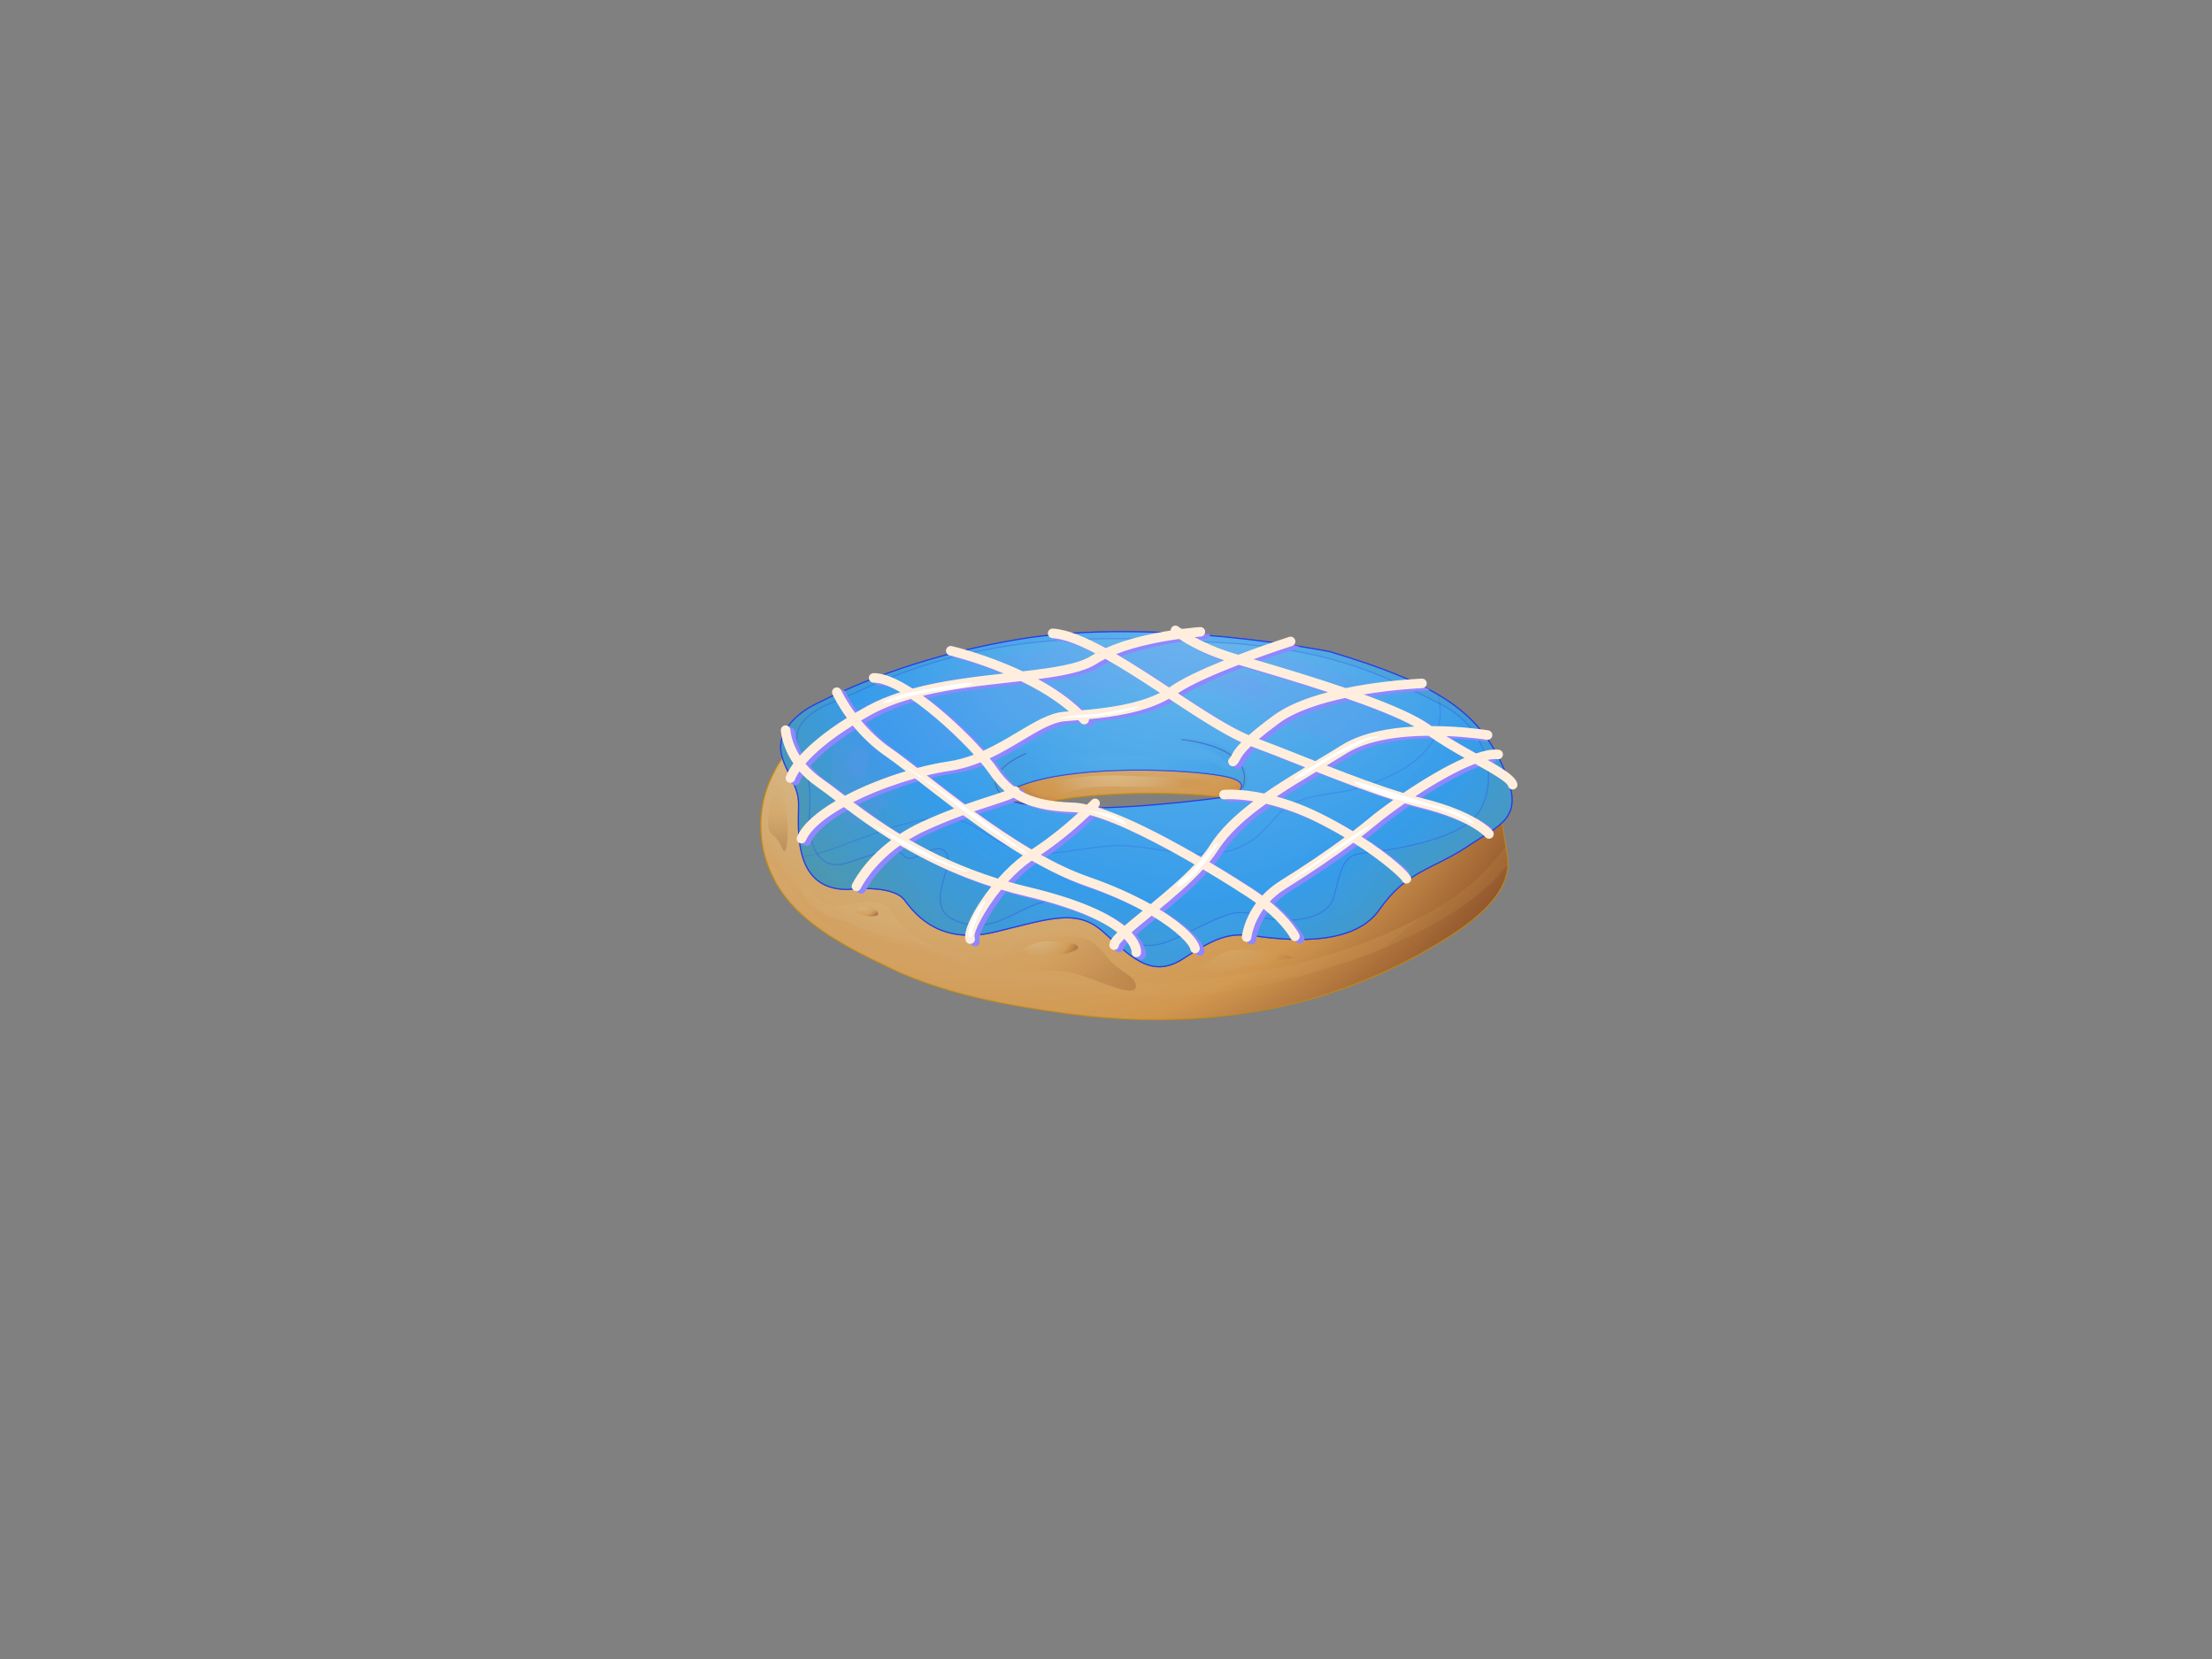 <?xml version="1.0" encoding="utf-8"?>
<!-- Generator: Adobe Illustrator 17.0.0, SVG Export Plug-In . SVG Version: 6.00 Build 0)  -->
<!DOCTYPE svg PUBLIC "-//W3C//DTD SVG 1.1//EN" "http://www.w3.org/Graphics/SVG/1.1/DTD/svg11.dtd">
<svg version="1.1" id="Layer_1" xmlns="http://www.w3.org/2000/svg" xmlns:xlink="http://www.w3.org/1999/xlink" x="0px" y="0px"
	 width="800px" height="600px" viewBox="0 0 800 600" enable-background="new 0 0 800 600" xml:space="preserve">
<rect x="0" y="0" width="800" height="600" fill="#808080" stroke="none"/>
<g>
	<g>
		
			<radialGradient id="SVGID_1_" cx="414.52" cy="186.274" r="103.237" gradientTransform="matrix(0.999 0.034 -0.034 0.999 1.717 21.278)" gradientUnits="userSpaceOnUse">
			<stop  offset="0.122" style="stop-color:#F3CF9D"/>
			<stop  offset="0.436" style="stop-color:#D6B481"/>
			<stop  offset="0.7" style="stop-color:#D1974F"/>
			<stop  offset="0.976" style="stop-color:#622612"/>
		</radialGradient>
		<path fill="url(#SVGID_1_)" stroke="#C28A13" stroke-width="0.431" stroke-miterlimit="10" d="M363.579,301.794
			c0,0-1.421-8.953,19.669-12.547c21.09-3.593,62.44-3.341,76.581,3.168c14.141,6.511,10.769-16.867-26.464-22.15
			c-37.231-5.282-70.774,1.336-76.871,11.757C350.396,292.441,353.986,305.201,363.579,301.794z"/>
		
			<radialGradient id="SVGID_2_" cx="410.199" cy="234.079" r="40.462" gradientTransform="matrix(0.999 0.034 -0.034 0.999 1.717 21.278)" gradientUnits="userSpaceOnUse">
			<stop  offset="0.122" style="stop-color:#F3CF9D"/>
			<stop  offset="0.436" style="stop-color:#D6B481"/>
			<stop  offset="0.7" style="stop-color:#D1974F"/>
		</radialGradient>
		<path opacity="0.6" fill="url(#SVGID_2_)" d="M372.156,285.999c0,0,11.987-6.201,32.356-5.511
			c20.368,0.691,35.574,1.207,33.211,3.137c-2.363,1.931-10.663,1.075-19.567,1.06c-8.903-0.015-20.072-0.966-27.887,0.778
			c-7.813,1.746-11.295,2.777-12.73,2.729C376.104,288.143,372.156,285.999,372.156,285.999z"/>
	</g>
	<g>
		
			<radialGradient id="SVGID_3_" cx="365.146" cy="160.742" r="259.459" gradientTransform="matrix(0.999 0.034 -0.034 0.999 1.717 21.278)" gradientUnits="userSpaceOnUse">
			<stop  offset="0.122" style="stop-color:#F3CF9D"/>
			<stop  offset="0.436" style="stop-color:#D6B481"/>
			<stop  offset="0.7" style="stop-color:#D1974F"/>
			<stop  offset="0.976" style="stop-color:#622612"/>
		</radialGradient>
		<path fill="url(#SVGID_3_)" stroke="#C28A13" stroke-width="0.431" stroke-miterlimit="10" d="M543.182,297.599
			c-2.903,2.769-7.285,5.068-12.296,8.428c-12.637,8.475-22.124,8.729-32.087,23.039c-9.964,14.31-36.26,10.548-45.412,9.375
			c-9.151-1.172-13.811,0.681-25.557,8.326c-11.748,7.646-19.48-1.522-28.962-9.885c-9.482-8.365-19.086-4.667-38.78,0.122
			c-19.692,4.791-28.533-5.562-32.93-11.455c-4.395-5.894-20.549-3.857-20.549-3.857c-21.833,0.122-17.209-26.146-17.856-32.486
			c-0.542-5.318-4.233-9.966-5.756-14.944c-4.976,7.047-9.883,18.113-7.043,32.462c4.602,23.254,26.552,34.04,45.922,43.346
			c19.816,9.521,42.724,13.589,64.302,16.518c35.294,4.791,72.281,1.977,105.535-11.305c9.448-3.773,18.552-8.174,27.288-13.397
			c10.569-6.316,28.535-17.604,26.132-32.504C544.405,304.86,543.766,300.965,543.182,297.599z"/>
		<g opacity="0.3">
			
				<radialGradient id="SVGID_4_" cx="400.456" cy="167.031" r="259.481" gradientTransform="matrix(0.999 0.034 -0.034 0.999 1.717 21.278)" gradientUnits="userSpaceOnUse">
				<stop  offset="0.122" style="stop-color:#F3CF9D"/>
				<stop  offset="0.436" style="stop-color:#D6B481"/>
				<stop  offset="0.7" style="stop-color:#D1974F"/>
				<stop  offset="0.976" style="stop-color:#622612"/>
			</radialGradient>
			<path fill="url(#SVGID_4_)" d="M284.3,318.925c6.287,9.404,16.009,19.212,32.264,22.635c16.257,3.423,11.806,7.579,52.647,14.42
				c40.841,6.841,65.61,4.81,89.617-0.122c22.409-4.604,67.671-18.947,86.496-43.059c0.048-1.119-0.004-2.259-0.191-3.42
				c-0.193-1.208-0.382-2.369-0.563-3.49c-2.547,3.789-6.636,8.796-13.011,14.232c-13.606,11.603-42.484,24.699-69.369,29.82
				c-26.886,5.12-43.594,6.564-63.36,5.034c-19.767-1.532-53.663-9.862-71.353-13.334s-33.091-15.194-40.852-23.499
				c-6.837-7.316-3.537-11.392-11.202-14.904c0.133,1.141,0.297,2.297,0.532,3.485c0.317,1.61,0.727,3.154,1.206,4.647
				C279.606,313.253,282.164,315.73,284.3,318.925z"/>
		</g>
		<g opacity="0.4">
			
				<radialGradient id="SVGID_5_" cx="365.146" cy="160.742" r="259.459" gradientTransform="matrix(0.999 0.034 -0.034 0.999 1.717 21.278)" gradientUnits="userSpaceOnUse">
				<stop  offset="0.122" style="stop-color:#F3CF9D"/>
				<stop  offset="0.436" style="stop-color:#D6B481"/>
				<stop  offset="0.7" style="stop-color:#D1974F"/>
				<stop  offset="0.976" style="stop-color:#622612"/>
			</radialGradient>
			<path fill="url(#SVGID_5_)" d="M545.133,309.38c-0.727-4.52-1.367-8.415-1.951-11.781c-2.903,2.769-7.285,5.068-12.296,8.428
				c-12.637,8.475-22.124,8.729-32.087,23.039c-9.964,14.31-36.26,10.548-45.412,9.375c-9.151-1.172-13.811,0.681-25.557,8.326
				c-11.748,7.646-19.48-1.522-28.962-9.885c-9.482-8.365-19.086-4.667-38.78,0.122c-19.692,4.791-28.533-5.562-32.93-11.455
				c-4.395-5.894-20.549-3.857-20.549-3.857c-21.833,0.122-17.209-26.146-17.856-32.486c-0.542-5.318-4.233-9.966-5.756-14.944
				c-0.932,1.319-1.861,2.78-2.737,4.378c2.273,0.791,4.896,2.705,5.444,7.303c1.008,8.436-1.724,31.824,11.263,36.357
				c12.986,4.532,20.817-4.033,29.763,5.316c8.946,9.352,13.454,16.182,26.452,14.037c12.997-2.145,28.573-10.449,37.265-6.277
				c8.69,4.172,12.06,6.441,15.364,10.646c3.304,4.204,9.376,9.365,18.107,5.999c8.731-3.366,13.973-11.805,26.243-11.605
				c12.272,0.2,21.127,5.885,38.805-0.839c17.676-6.726,13.599-13.542,19.97-17.204c6.371-3.662,9.187,2.25,6,7.313
				c-3.188,5.062-2.232,2.294-12.236,11.433c-10.003,9.14-14.398,5.328-26.838,10.077c-12.44,4.75-27.8,0.351-34.46,6.156
				c-6.658,5.806-28.678,7.215-46.355,1.23c-17.677-5.984-24.018-3.183-38.643-3.895c-14.625-0.711-25.244-5.163-39.701-10.824
				c-14.456-5.659-22.266-10.447-26.193-15.319c-2.294-2.846-6.846-6.286-10.518-10.465c8.355,15.71,25.986,24.354,41.886,31.992
				c19.816,9.521,42.724,13.589,64.302,16.518c35.294,4.791,72.281,1.977,105.535-11.305c9.448-3.773,18.552-8.174,27.288-13.397
				C529.57,335.568,547.536,324.28,545.133,309.38z"/>
		</g>
		
			<radialGradient id="SVGID_6_" cx="334.432" cy="259.342" r="108.641" gradientTransform="matrix(0.999 0.034 -0.034 0.999 1.717 21.278)" gradientUnits="userSpaceOnUse">
			<stop  offset="0.122" style="stop-color:#F3CF9D"/>
			<stop  offset="0.436" style="stop-color:#D6B481"/>
			<stop  offset="0.7" style="stop-color:#D1974F"/>
			<stop  offset="0.976" style="stop-color:#622612"/>
		</radialGradient>
		<path opacity="0.2" fill="url(#SVGID_6_)" d="M330.253,338.074c-0.528-0.371-4.84-3.394-8.106-8.676
			c-3.269-5.281-12.838-2.589-19.76-1.747c-6.922,0.843-11.299-9.861-11.875-5.572c-0.575,4.289,7.239,8.862,13.644,10.586
			c6.403,1.725,4.876,2.319,12.972,4.963c8.097,2.643,7.309,0.463,18.359,4.931c11.05,4.466,13.278,8.635,29.009,8.521
			c15.728-0.113,20.054-0.613,27.504,2.009c7.451,2.621,18.91,7.749,18.833,3.654c-0.076-4.096-5.863-4.938-10.415-10.478
			c-4.552-5.54-6.387-8.618-20.431-7.37c-14.045,1.247-19.614,6.66-27.559,5.959C344.479,344.157,340.562,345.317,330.253,338.074z"
			/>
		
			<radialGradient id="SVGID_7_" cx="452.799" cy="298.733" r="29.329" gradientTransform="matrix(0.999 0.034 -0.034 0.999 1.717 21.278)" gradientUnits="userSpaceOnUse">
			<stop  offset="0.122" style="stop-color:#F3CF9D"/>
			<stop  offset="0.436" style="stop-color:#D6B481"/>
			<stop  offset="0.7" style="stop-color:#D1974F"/>
			<stop  offset="0.976" style="stop-color:#622612"/>
		</radialGradient>
		<path opacity="0.2" fill="url(#SVGID_7_)" d="M449.844,343.419c0,0-5.803-0.413-10.223,2.884c-4.42,3.297-8.552,4.45-3.41,5.271
			c5.144,0.821,23.629-4.37,29.675-4.811C471.933,346.321,456.743,343.221,449.844,343.419z"/>
		
			<radialGradient id="SVGID_8_" cx="287.433" cy="231.541" r="46.306" gradientTransform="matrix(0.999 0.034 -0.034 0.999 1.717 21.278)" gradientUnits="userSpaceOnUse">
			<stop  offset="0.122" style="stop-color:#F3CF9D"/>
			<stop  offset="0.436" style="stop-color:#D6B481"/>
			<stop  offset="0.7" style="stop-color:#D1974F"/>
			<stop  offset="0.976" style="stop-color:#622612"/>
		</radialGradient>
		<path opacity="0.2" fill="url(#SVGID_8_)" d="M282.685,286.055c0,0-2.035-3.517-2.762-1.17c-0.726,2.344-3.501,14.314-1.199,16.33
			c2.302,2.017,3.118,3.337,4.529,6.185C284.666,310.249,286.394,297.382,282.685,286.055z"/>
		
			<radialGradient id="SVGID_9_" cx="384.199" cy="300.773" r="18.76" gradientTransform="matrix(0.999 0.034 -0.034 0.999 1.717 21.278)" gradientUnits="userSpaceOnUse">
			<stop  offset="0.122" style="stop-color:#F3CF9D"/>
			<stop  offset="0.436" style="stop-color:#D6B481"/>
			<stop  offset="0.7" style="stop-color:#D1974F"/>
			<stop  offset="0.976" style="stop-color:#622612"/>
		</radialGradient>
		<path opacity="0.5" fill="url(#SVGID_9_)" d="M388.52,341.341c0,0-8.334-2.006-14.432-0.058c-6.097,1.947-7.038,4.285-0.591,4.719
			C379.946,346.436,394.464,343.912,388.52,341.341z"/>
		
			<radialGradient id="SVGID_10_" cx="320.38" cy="293.053" r="8.71" gradientTransform="matrix(0.999 0.034 -0.034 0.999 1.717 21.278)" gradientUnits="userSpaceOnUse">
			<stop  offset="0.122" style="stop-color:#F3CF9D"/>
			<stop  offset="0.436" style="stop-color:#D6B481"/>
			<stop  offset="0.7" style="stop-color:#D1974F"/>
			<stop  offset="0.976" style="stop-color:#622612"/>
		</radialGradient>
		<path opacity="0.5" fill="url(#SVGID_10_)" d="M316.135,328.764c0,0-5.751-1.919-6.691,0.419
			C308.502,331.52,322.029,332.841,316.135,328.764z"/>
	</g>
	<g>
		<g>
			
				<radialGradient id="SVGID_11_" cx="412.544" cy="141.872" r="192.789" gradientTransform="matrix(0.987 0.164 -0.164 0.987 45.468 -12.029)" gradientUnits="userSpaceOnUse">
				<stop  offset="0.122" style="stop-color:#6DB9EB"/>
				<stop  offset="0.678" style="stop-color:#369CEA"/>
				<stop  offset="1" style="stop-color:#4F96A7"/>
			</radialGradient>
			<path fill="url(#SVGID_11_)" stroke="#283CE7" stroke-width="0.431" stroke-miterlimit="10" d="M543.097,276.28
				c-9.104-19.552-24.285-29.257-62.102-40.592c0,0-63.617-12.781-113.016-4.403c-25.756,4.369-50.121,11.806-73.402,23.565
				c-4.118,2.08-8.09,5.193-10.459,9.215c-2.183,3.707-2.093,7.018-1.121,10.195c1.522,4.979,5.214,9.627,5.756,14.944
				c0.647,6.339-3.977,32.607,17.856,32.486c0,0,16.154-2.037,20.549,3.857c4.397,5.893,13.237,16.246,32.93,11.455
				c19.694-4.789,29.299-8.486,38.78-0.122c9.481,8.363,17.214,17.53,28.962,9.885c11.746-7.645,16.405-9.498,25.557-8.326
				c9.152,1.172,35.448,4.934,45.412-9.375c9.963-14.31,19.45-14.564,32.087-23.039c5.011-3.36,9.393-5.659,12.296-8.428
				C547.602,293.384,548.592,288.082,543.097,276.28z M371.966,283.12c20.326-6.492,56.465-4.979,70.167-2.506
				c13.704,2.475,3.181,7.863,1.757,7.528c0,0-29.151,4.182-50.688,4.026C371.665,292.015,351.642,289.612,371.966,283.12z"/>
		</g>
		<g opacity="0.2">
			
				<radialGradient id="SVGID_12_" cx="421.985" cy="162.732" r="191.019" gradientTransform="matrix(0.999 0.034 -0.034 0.999 1.717 21.278)" gradientUnits="userSpaceOnUse">
				<stop  offset="0.122" style="stop-color:#6DB9EB"/>
				<stop  offset="0.678" style="stop-color:#369CEA"/>
				<stop  offset="1" style="stop-color:#4F96A7"/>
			</radialGradient>
			<path fill="url(#SVGID_12_)" stroke="#283CE7" stroke-width="0.431" stroke-miterlimit="10" d="M543.097,276.28
				c-4.977-10.687-11.781-18.43-23.093-25.108c1.167,4.349,1.286,8.924-0.192,13.24c-2.842,8.303-11.175,13.6-18.811,16.999
				c-4.166,1.854-8.504,3.359-12.95,4.38c-5.092,1.171-10.359,1.455-15.386,2.934c-3.243,0.954-6.592,2.228-9.091,4.587
				c-2.02,1.908-3.793,4.027-5.663,6.078c-3.902,4.277-8.326,7.135-14.016,8.501c-13.796,3.309-27.267-2.525-41.101-1.997
				c-13.425,0.511-26.986,6.075-39.803-0.534c-4.765-2.457-8.999-6.082-14.036-7.993c-6.427-2.438-13.536-1.386-20.059,0.19
				c-7.15,1.729-14.018,4.354-20.906,6.901c-5.665,2.092-11.667,4.607-17.751,5.303c1.958,6.538,6.403,11.986,16.37,11.931
				c0,0,16.154-2.037,20.549,3.857c4.397,5.893,13.237,16.246,32.93,11.455c19.694-4.789,29.299-8.486,38.78-0.122
				c9.481,8.363,17.214,17.53,28.962,9.885c11.746-7.645,16.405-9.498,25.557-8.326c9.152,1.172,35.448,4.934,45.412-9.375
				c9.963-14.31,19.45-14.564,32.087-23.039c5.011-3.36,9.393-5.659,12.296-8.428C547.602,293.384,548.592,288.082,543.097,276.28z"
				/>
		</g>
		<g>
			<path fill="#435AB9" d="M363.891,289.057c-2.963-2.147-4.317-4.432-4.023-6.79c0.712-5.734,10.803-9.829,11.232-10l0.159,0.399
				c-0.103,0.041-10.284,4.172-10.965,9.653c-0.271,2.192,1.023,4.34,3.85,6.388L363.891,289.057L363.891,289.057z"/>
			<path fill="#435AB9" d="M449.661,284.954l-0.408-0.139c1.038-3.057,0.778-5.807-0.767-8.173
				c-4.873-7.458-20.985-8.936-21.147-8.952l0.037-0.428c0.671,0.058,16.484,1.512,21.47,9.144
				C450.469,278.888,450.743,281.765,449.661,284.954L449.661,284.954z"/>
		</g>
		<g opacity="0.4">
			
				<radialGradient id="SVGID_13_" cx="421.983" cy="162.729" r="191.035" gradientTransform="matrix(0.999 0.034 -0.034 0.999 1.717 21.278)" gradientUnits="userSpaceOnUse">
				<stop  offset="0.122" style="stop-color:#6DB9EB"/>
				<stop  offset="0.678" style="stop-color:#369CEA"/>
				<stop  offset="1" style="stop-color:#4F96A7"/>
			</radialGradient>
			<path fill="url(#SVGID_13_)" d="M428.047,264.052c-11.792,0.463-2.806,6.512,6.336,7.97c9.142,1.458,14.33,9.39,7.295,5.13
				c-7.036-4.259-35.766-4.084-46.083-4.72c-10.319-0.638-20.803,3.603-17.282,1.424c3.521-2.178,9.463-8.009,2.519-6.521
				c-6.944,1.488-19.97,4.494-21.975,12.755c-2.002,8.262,9.415,10.372,9.415,10.372l0.269-0.046
				c-6.73-1.403-7.728-3.733,3.426-7.296c20.326-6.492,56.465-4.979,70.167-2.506c7.54,1.362,7.742,3.604,6.165,5.291
				c5.016-1.02,4.018-7.301,2.925-10.728C449.924,271.112,439.839,263.59,428.047,264.052z"/>
			
				<radialGradient id="SVGID_14_" cx="412.034" cy="224.422" r="53.5" gradientTransform="matrix(0.999 0.034 -0.034 0.999 1.717 21.278)" gradientUnits="userSpaceOnUse">
				<stop  offset="0.122" style="stop-color:#6DB9EB"/>
				<stop  offset="0.678" style="stop-color:#369CEA"/>
				<stop  offset="1" style="stop-color:#4F96A7"/>
			</radialGradient>
			<path opacity="0.6" fill="url(#SVGID_14_)" d="M425.514,266.767c-11.792,0.462-1.29,2.039,7.852,3.497
				c9.142,1.458,15.348,11.147,8.313,6.888c-7.036-4.259-29.548-3.228-39.865-3.863c-10.318-0.638-27.02,2.746-23.5,0.567
				c3.521-2.178,9.463-8.009,2.519-6.521c-6.944,1.488-19.97,4.494-21.975,12.755c-2.002,8.262,9.415,10.372,9.415,10.372
				l0.269-0.046c-6.73-1.403-7.728-3.733,3.426-7.296c20.326-6.492,56.465-4.979,70.167-2.506c7.54,1.362,7.742,3.604,6.165,5.291
				c5.016-1.02,2.34-6.496,1.245-9.923C448.245,271.917,437.305,266.306,425.514,266.767z"/>
		</g>
		<g opacity="0.3">
			
				<radialGradient id="SVGID_15_" cx="411.986" cy="234.369" r="103.105" gradientTransform="matrix(0.987 0.164 -0.164 0.987 45.468 -12.029)" gradientUnits="userSpaceOnUse">
				<stop  offset="0.122" style="stop-color:#6DB9EB"/>
				<stop  offset="0.678" style="stop-color:#369CEA"/>
				<stop  offset="1" style="stop-color:#4F96A7"/>
			</radialGradient>
			<path fill="url(#SVGID_15_)" stroke="#283CE7" stroke-width="0.431" stroke-miterlimit="10" d="M543.097,276.28
				c-9.104-19.552-24.285-29.257-62.102-40.592c0,0-63.617-12.781-113.016-4.403c-25.756,4.369-50.121,11.806-73.402,23.565
				c-4.118,2.08-8.09,5.193-10.459,9.215c-2.183,3.707-2.093,7.018-1.121,10.195c1.522,4.979,5.214,9.627,5.756,14.944
				c0.647,6.339-3.977,32.607,17.856,32.486c0,0,16.154-2.037,20.549,3.857c4.397,5.893,13.237,16.246,32.93,11.455
				c19.694-4.789,29.299-8.486,38.78-0.122c9.481,8.363,17.214,17.53,28.962,9.885c11.746-7.645,16.405-9.498,25.557-8.326
				c9.152,1.172,35.448,4.934,45.412-9.375c9.963-14.31,19.45-14.564,32.087-23.039c5.011-3.36,9.393-5.659,12.296-8.428
				C547.602,293.384,548.592,288.082,543.097,276.28z M535.352,292.893c-6.647,11.837-36.264,14.927-43.187,15.77
				c-6.921,0.843-7.341,6.859-9.799,15.824c-2.458,8.964-19.069,9.693-27.374,6.827c-8.305-2.866-10.514-1.218-28.471,7.437
				c-17.957,8.655-17.163-2.089-35.397-10.677c-18.234-8.589-25.324,9.912-42.421,5.886c-17.098-4.026-2.987-19.919-6.463-25.423
				c-3.477-5.502-12.239,5.187-15.536,0.767c-3.297-4.42-15.564,1.626-21.648,3.144c-6.082,1.517-13.274-2.389-12.276-19.157
				c0.999-16.769-3.6-14.555-4.54-24.926c-0.773-8.53,8.114-12.512,15.577-15.519c2.029-0.818,3.952-1.563,5.549-2.308
				c5.058-2.362,10.172-4.592,15.393-6.572c19.55-7.413,40.059-11.429,60.91-12.561c18.857-1.024,37.691-0.086,56.519,1.031
				c42.351,2.511,61.574,13.718,78.526,22.047C537.664,262.812,542.001,281.055,535.352,292.893z"/>
		</g>
		<path opacity="0.1" fill="#9086FF" d="M368.338,236.257c-5.5,1.004-10.933,2.336-16.218,4.096
			c-8.765,2.916-17.031,7.142-25.819,10c-6.212,2.021-15.102,2.406-20.304,6.675c-2.869,2.355-4.143,6.92-4.445,10.495
			c-1.435,16.898-1.959,32.39,9.603,30.197c11.564-2.194,14.175-19.914,31.324-25.938c17.151-6.024,17.744-6.578,40.749-15.853
			c23.005-9.273,41.827-13.805,74.018,2.509c32.191,16.313,53.52,14.163,48.782,1.365c-2.942-7.951-12.816-12.755-19.984-15.741
			c-23.51-9.795-50.715-11.26-75.883-11.033c-7.424,0.067-14.844,0.363-22.251,0.869
			C381.384,234.341,374.815,235.073,368.338,236.257z"/>
		
			<radialGradient id="SVGID_16_" cx="405.233" cy="185.097" r="334.584" gradientTransform="matrix(0.999 0.034 -0.034 0.999 1.717 21.278)" gradientUnits="userSpaceOnUse">
			<stop  offset="0.122" style="stop-color:#6DB9EB"/>
			<stop  offset="0.678" style="stop-color:#369CEA"/>
			<stop  offset="1" style="stop-color:#4F96A7"/>
		</radialGradient>
		<path fill="url(#SVGID_16_)" d="M428.691,228.114c-0.47-0.344-0.734-0.557-0.746-0.566c-0.727-0.614-1.81-0.52-2.425,0.206
			c-0.007,0.008-0.012,0.019-0.018,0.027C426.561,227.924,427.626,228.033,428.691,228.114z"/>
		<path fill="#9086FF" d="M466.638,322.334c9.473-5.917,17.477-11.344,24.559-16.661c7.774,4.913,13.232,9.407,15.875,11.895
			c0.893-0.723,1.843-1.385,2.816-2.004c-2.881-2.893-8.425-7.381-15.776-12.114c1.929-1.495,3.791-2.984,5.598-4.479
			c2.657-2.201,6.18-4.843,10.101-7.551c1.992,0.585,3.943,1.124,5.83,1.593c12.458,3.105,18.784,6.945,21.521,9.039
			c1.02-0.621,1.901-1.4,2.649-2.301c-2.864-2.337-9.631-6.666-23.337-10.08c-0.957-0.239-1.933-0.498-2.92-0.767
			c7.257-4.77,15.302-9.375,21.644-11.775c2.466,1.377,5.146,2.886,7.349,4.261c-0.041-0.281-0.076-0.564-0.12-0.844
			c-0.208-1.3-0.521-2.551-0.893-3.782c-0.568-0.331-1.157-0.668-1.781-1.023c0.483-0.102,0.938-0.172,1.381-0.227
			c-0.382-1.1-0.824-2.184-1.318-3.26c-1.32,0.24-2.747,0.624-4.256,1.132c-3.475-1.941-7.19-4.04-10.799-6.309
			c6.146,0.244,11.118,0.847,13.373,1.157c-0.519-1.298-1.071-2.58-1.797-3.675c-0.012-0.015-0.023-0.028-0.034-0.043
			c-3.73-0.453-9.895-1.035-16.896-1.029c-0.184-0.135-0.375-0.264-0.559-0.399c-4.776-3.507-13.723-7.357-23.868-11.05
			c11.345-1.884,20.913-2.266,21.101-2.272c0.36-0.013,0.689-0.136,0.958-0.336c-1.988-1.071-4.092-1.949-6.218-2.783
			c-3.81,0.298-9.383,0.85-15.507,1.834c-2.39,0.384-4.667,0.805-6.854,1.255c-11.768-4.033-24.257-7.737-33.355-10.42
			c7.688-2.816,13.773-4.767,13.912-4.812c0.375-0.119,0.674-0.358,0.883-0.658c-1.79-0.517-3.584-1.017-5.386-1.488
			c-3.405,1.14-8.928,3.042-14.926,5.328c-0.602-0.179-1.177-0.352-1.694-0.508c-6.097-1.843-10.808-4.04-14.128-5.874
			c1.358-0.134,2.173-0.194,2.218-0.197c0.91-0.062,1.6-0.822,1.599-1.721c-3.497-0.274-7.026-0.158-10.52-0.52
			c-0.56-0.059-1.224-0.114-1.928-0.195c-0.008,0.084-0.017,0.167-0.013,0.251c-6.955,1.084-16.078,3.024-23.488,6.364
			c-7.294-3.985-13.918-6.753-19.108-7.058c-0.953-0.065-1.764,0.669-1.819,1.619c-0.056,0.95,0.669,1.765,1.618,1.821
			c4.112,0.241,9.533,2.388,15.551,5.529c-0.484,0.279-0.957,0.563-1.414,0.859c-4.689,3.029-13.889,4.375-24.848,5.634
			c-12.857-6.09-24.816-8.937-25.632-9.127c-0.929-0.217-1.853,0.36-2.067,1.285c-0.217,0.927,0.359,1.854,1.285,2.069
			c0.168,0.038,8.999,2.145,19.555,6.543c-10.808,1.206-22.387,2.597-33.011,5.468c-5.286-3.421-10.279-5.672-14.094-5.585
			c-0.951,0.02-1.706,0.806-1.688,1.758c0.021,0.95,0.802,1.712,1.757,1.686c2.549-0.046,5.906,1.278,9.618,3.435
			c-4.311,1.386-8.414,3.058-12.175,5.125c-1.466,0.807-2.851,1.601-4.174,2.383c-3.379-4.592-5.019-8.158-5.048-8.223
			c-0.393-0.867-1.415-1.251-2.279-0.861c-0.866,0.39-1.252,1.41-0.862,2.276c0.127,0.284,1.799,3.925,5.215,8.619
			c-8.518,5.338-13.804,10.04-17.052,13.658c-0.655-1.054-1.234-2.152-1.728-3.292c-1.504-3.454-1.66-6.015-1.662-6.04
			c-0.049-0.947-0.851-1.685-1.803-1.631c-0.95,0.045-1.684,0.852-1.637,1.802c0.015,0.33,0.341,5.803,4.538,11.965
			c-2.148,2.91-2.688,4.667-2.736,4.844c-0.256,0.908,0.268,1.842,1.174,2.107c0.141,0.042,0.283,0.064,0.424,0.07
			c0.762,0.025,1.479-0.465,1.711-1.226c0.01-0.032,0.364-1.091,1.634-2.947c1.662,1.907,3.726,3.816,6.304,5.6
			c1.941,1.343,4.184,3.061,6.78,5.052c0.01,0.008,0.021,0.016,0.031,0.024c-6.767,3.974-12.015,8.439-13.984,12.993
			c-0.378,0.875,0.025,1.887,0.897,2.266c0.205,0.087,0.417,0.134,0.626,0.14c0.688,0.025,1.351-0.369,1.64-1.038
			c1.658-3.835,6.462-8.031,13.762-12.115c4.673,3.549,10.321,7.701,17.111,11.922c-10.035,7.525-13.928,15.602-14.134,16.04
			c-0.403,0.859-0.034,1.882,0.826,2.288c0.218,0.104,0.447,0.157,0.674,0.164c0.666,0.023,1.315-0.346,1.618-0.986
			c0.049-0.103,4.024-8.278,14.225-15.563c9.039,5.352,19.933,10.675,33.009,14.878c-6.328,7.908-10.562,16.396-9.242,19.654
			c0.262,0.651,0.881,1.055,1.542,1.078c0.232,0.007,0.472-0.031,0.7-0.125c0.883-0.357,1.309-1.356,0.953-2.238
			c-0.536-1.665,3.39-9.665,9.612-17.27c2.9,0.861,5.899,1.667,9.006,2.402c18.56,4.398,28.091,9.251,32.985,13.091
			c-2.004,1.98-2.893,3.374-2.868,4.642c0.017,0.921,0.752,1.658,1.662,1.689c0.03,0.001,0.06,0.002,0.091,0.001
			c0.916-0.018,1.65-0.745,1.688-1.647c0.165-0.485,0.905-1.324,1.983-2.365c2.629,2.824,2.611,4.695,2.611,4.713
			c-0.119,0.943,0.549,1.807,1.492,1.928c0.054,0.006,0.107,0.01,0.161,0.012c0.878,0.029,1.651-0.614,1.764-1.504
			c0.083-0.637,0.203-3.561-3.455-7.477c1.996-1.731,4.361-3.664,6.495-5.406c0.256-0.21,0.52-0.426,0.779-0.638
			c9.785,5.822,13.783,10.702,14.002,12.128c0.127,0.832,0.83,1.433,1.641,1.461c0.107,0.004,0.213-0.001,0.321-0.017
			c0.94-0.145,1.587-1.024,1.442-1.963c-0.449-2.947-5.298-8.213-14.603-13.909c5.413-4.463,11.204-9.432,15.789-14.435
			c8.018,4.755,14.172,8.744,15.812,9.814c1.209,0.79,2.332,1.572,3.378,2.341c-4.511,6.117-5.097,11.84-5.129,12.185
			c-0.085,0.948,0.613,1.786,1.561,1.872c0.031,0.003,0.066,0.004,0.098,0.005c0.906,0.031,1.69-0.652,1.773-1.565
			c0.005-0.072,0.513-5.015,4.436-10.378c7.32,5.971,9.709,10.613,9.76,10.711c0.289,0.591,0.873,0.941,1.49,0.962
			c0.27,0.009,0.548-0.045,0.81-0.172c0.855-0.415,1.21-1.447,0.795-2.303c-0.126-0.26-2.674-5.353-10.64-11.845
			C462.482,325.344,464.346,323.766,466.638,322.334z M497.512,296.318c-2.087,1.727-4.255,3.45-6.514,5.182
			c-3.616-2.204-7.589-4.42-11.838-6.515c-5.776-2.849-11.084-4.755-15.729-6.031c4.604-3.082,9.488-6.048,14.357-8.974
			c9.212,3.625,18.89,7.324,27.889,10.179C502.235,292.595,499.367,294.783,497.512,296.318z M531.391,274.995
			c-7.149,3.091-15.339,8.077-22.119,12.672c-8.808-2.666-18.46-6.29-27.758-9.925c2.429-1.46,4.884-2.946,7.247-4.418
			c7.835-4.879,19.464-6.26,29.608-6.351C522.566,269.913,527.097,272.571,531.391,274.995z M513.283,263.646
			c-9.276,0.502-19.143,2.269-26.342,6.754c-3.008,1.874-6.18,3.778-9.249,5.62c-0.073,0.044-0.148,0.088-0.224,0.132
			c-1.578-0.623-3.146-1.243-4.688-1.854c-5.565-2.205-10.86-4.303-15.764-6.14c1.836-1.55,4.188-3.409,7.232-5.656
			c5.945-4.387,15.047-7.286,23.973-9.192C498.069,256.71,507.326,260.322,513.283,263.646z M449.747,241.324
			c1.001,0.297,2.09,0.618,3.259,0.963c7.393,2.178,18.224,5.372,29.029,8.936c-8.543,2.238-15.189,5.083-19.831,8.509
			c-3.906,2.882-6.744,5.177-8.835,7.03c-6.806-2.859-15.938-8.779-25.654-15.169C432.831,248.225,441.594,244.463,449.747,241.324z
			 M428.186,231.971c2.884,1.922,8.296,5.052,16.267,7.722c-7.428,2.992-14.855,6.383-19.333,9.489
			c-0.177,0.121-0.365,0.228-0.543,0.346c-6.466-4.255-12.985-8.514-19.145-12.1C412.947,234.495,421.914,232.843,428.186,231.971z
			 M398.33,240.948c0.982-0.636,2.052-1.227,3.17-1.786c6.352,3.567,13.179,7.984,19.742,12.297
			c-8.529,4.253-19.625,5.562-28.27,6.309c-4.591-4.437-10.155-8.185-15.839-11.28C386.261,245.312,393.84,243.846,398.33,240.948z
			 M366.996,247.674c1.339-0.15,2.651-0.296,3.951-0.442c6.043,2.913,12.202,6.545,17.332,10.924
			c-0.637,0.052-1.261,0.104-1.855,0.156c-5.127,0.453-10.452,3.633-16.619,7.318c-3.866,2.309-8.011,4.778-12.5,6.798
			c-5.464-6.107-13.723-14.034-21.796-19.912C345.724,250.046,356.768,248.81,366.996,247.674z M359.408,288.937
			c-2.545,0.82-5.48,1.768-8.742,2.92c-5.003-3.716-9.651-7.334-13.77-10.544c2.861-0.69,5.621-1.24,8.171-1.606
			c4.032-0.579,7.787-1.708,11.315-3.13c1.274,1.506,2.334,2.87,3.116,4.018c1.725,2.531,3.561,4.652,5.603,6.426
			C363.566,287.594,361.521,288.255,359.408,288.937z M368.311,289.4c5.302,3.339,12.006,4.883,21.401,5.202
			c0.653,0.023,1.351,0.09,2.077,0.19c-4.033,3.687-10.227,8.959-16.996,13.32c-7.147-4.199-14.199-9.007-20.76-13.78
			c2.351-0.8,4.503-1.497,6.431-2.117C364.308,290.974,366.744,290.173,368.311,289.4z M316.822,259.362
			c4.344-2.389,9.206-4.24,14.354-5.715c7.961,5.425,16.799,13.612,22.779,20.17c-2.973,1.122-6.089,2.005-9.379,2.48
			c-3.387,0.486-7.171,1.282-11.121,2.332c-3.711-2.886-6.942-5.362-9.46-7.093c-4.482-3.086-8.09-6.708-10.87-10.07
			C314.304,260.775,315.527,260.074,316.822,259.362z M306.056,287.768c-2.633-2.019-4.905-3.761-6.916-5.152
			c-2.373-1.643-4.406-3.501-6.1-5.548c2.971-3.44,8.16-8.223,17.089-13.789c2.986,3.665,6.929,7.662,11.916,11.095
			c1.987,1.367,4.469,3.239,7.294,5.422c-7.506,2.259-15.331,5.337-22.067,8.9C306.856,288.381,306.452,288.07,306.056,287.768z
			 M327.118,302.53c-6.625-4.039-12.191-8.047-16.833-11.543c1.196-0.602,2.441-1.203,3.744-1.796
			c5.857-2.67,12.397-5.025,18.671-6.784c0.455,0.354,0.911,0.71,1.378,1.074c3.809,2.97,8.101,6.317,12.717,9.782
			c-3.695,1.389-7.733,3.039-12.056,5.046C331.924,299.616,329.391,301.047,327.118,302.53z M362.661,318.653
			c-12.682-3.957-23.323-9.005-32.209-14.143c1.759-1.077,3.667-2.115,5.736-3.076c5.058-2.348,9.728-4.2,13.907-5.717
			c6.739,4.965,14.063,10.045,21.545,14.529C368.523,312.563,365.451,315.498,362.661,318.653z M408.392,335.742
			c-5.408-4.375-15.602-9.538-34.766-14.078c-2.511-0.595-4.944-1.24-7.318-1.919c2.605-2.846,5.511-5.502,8.592-7.594
			c6.427,3.672,12.923,6.831,19.219,9.019c8.586,2.984,15.466,6.103,20.893,9.057C412.323,332.423,410.131,334.228,408.392,335.742z
			 M417.859,327.898c-6.007-3.374-13.538-6.829-22.609-9.981c-5.584-1.941-11.354-4.685-17.102-7.885
			c7.548-5.054,14.118-10.906,17.787-14.377c10.634,2.841,25.804,10.873,37.84,17.879
			C429.144,318.484,423.263,323.46,417.859,327.898z M436.111,310.907c-3.968-2.314-8.293-4.751-12.727-7.102
			c-9.967-5.279-18.198-8.914-24.637-10.892c0.147-0.151,0.248-0.254,0.281-0.288c0.66-0.684-1.049-0.225-1.733-0.886
			c-0.683-0.661-0.08-2.192-0.742-1.51c-0.024,0.025-0.621,0.637-1.664,1.648c-1.885-0.422-3.581-0.67-5.06-0.72
			c-8.554-0.29-14.553-1.586-19.275-4.43c-0.056-0.354-0.218-0.693-0.495-0.963c-0.436-0.424-1.039-0.567-1.591-0.438
			c-2.281-1.745-4.261-3.943-6.121-6.674c-0.668-0.982-1.588-2.175-2.69-3.505c4.277-2.002,8.22-4.354,11.917-6.563
			c5.802-3.466,10.814-6.46,15.154-6.843c1.016-0.089,2.099-0.176,3.235-0.27c0.552-0.043,1.127-0.091,1.707-0.139
			c0.309,0.318,0.621,0.635,0.919,0.96c0.326,0.358,0.767,0.548,1.215,0.564c0.434,0.015,0.872-0.134,1.218-0.449
			c0.412-0.375,0.594-0.903,0.55-1.419c9.145-0.871,20.35-2.528,28.938-7.385c9.699,6.387,18.913,12.429,26.145,15.728
			c-2.276,2.337-2.994,3.699-3.522,4.705c-0.284,0.539-0.41,0.768-0.674,1.017c-0.696,0.65-0.733,1.739-0.084,2.434
			c0.324,0.348,0.76,0.531,1.2,0.546c0.44,0.014,0.888-0.138,1.234-0.464c0.703-0.656,1.043-1.304,1.373-1.931
			c0.475-0.904,1.19-2.26,3.933-4.888c5.336,1.968,11.196,4.289,17.398,6.746c0.741,0.293,1.491,0.59,2.243,0.888
			c-5.074,3.066-10.118,6.191-14.826,9.471c-8.786-1.848-14.309-1.341-14.677-1.303c-0.945,0.097-1.634,0.94-1.538,1.884
			c0.096,0.946,0.927,1.636,1.884,1.542c0.073-0.007,3.986-0.355,10.447,0.688c-6.443,4.842-12.008,10.058-15.741,15.939
			C438.409,308.021,437.326,309.458,436.111,310.907z M458.211,324.821c-1.143-0.843-2.373-1.702-3.702-2.572
			c-2.247-1.469-8.011-5.185-15.397-9.575c1.162-1.414,2.215-2.823,3.1-4.219c3.942-6.209,10.2-11.725,17.431-16.88
			c5.092,1.174,11.219,3.158,17.994,6.498c3.77,1.859,7.242,3.773,10.4,5.657c-6.734,5-14.319,10.119-23.224,15.68
			C462.13,321.087,459.965,322.94,458.211,324.821z"/>
		<g>
			<path fill="#FFEEDD" d="M548.737,283.348c-0.687-2.46-4.192-4.787-10.718-8.495c1.383-0.29,2.609-0.402,3.621-0.28
				c0.948,0.114,1.803-0.56,1.916-1.503c0.114-0.945-0.558-1.803-1.501-1.918c-2.205-0.268-5.042,0.272-8.229,1.346
				c-3.477-1.941-7.192-4.039-10.801-6.309c8.348,0.333,14.542,1.325,14.685,1.349c0.943,0.152,1.824-0.481,1.982-1.418
				c0.154-0.938-0.483-1.826-1.42-1.979c-0.722-0.119-9.649-1.551-20.601-1.543c-0.184-0.133-0.375-0.263-0.558-0.397
				c-4.778-3.508-13.723-7.357-23.87-11.052c11.348-1.884,20.915-2.264,21.102-2.271c0.95-0.036,1.692-0.835,1.659-1.785
				c-0.035-0.95-0.85-1.702-1.784-1.658c-0.094,0.003-9.457,0.358-20.641,2.156c-2.39,0.383-4.667,0.804-6.855,1.255
				c-11.769-4.033-24.257-7.738-33.354-10.42c7.688-2.816,13.774-4.769,13.912-4.811c0.905-0.289,1.406-1.258,1.117-2.164
				c-0.289-0.907-1.259-1.406-2.164-1.118c-0.657,0.21-8.941,2.866-18.381,6.463c-0.603-0.179-1.178-0.352-1.694-0.508
				c-6.097-1.843-10.809-4.04-14.13-5.874c1.36-0.135,2.175-0.193,2.219-0.197c0.949-0.064,1.667-0.887,1.602-1.835
				c-0.063-0.949-0.892-1.66-1.835-1.602c-0.324,0.021-2.911,0.205-6.717,0.696c-0.695-0.497-1.072-0.805-1.088-0.817
				c-0.727-0.613-1.812-0.52-2.425,0.206c-0.285,0.339-0.412,0.754-0.398,1.165c-6.955,1.085-16.078,3.023-23.489,6.364
				c-7.293-3.983-13.917-6.753-19.107-7.058c-0.953-0.065-1.764,0.67-1.82,1.618c-0.057,0.95,0.668,1.766,1.619,1.822
				c4.113,0.24,9.533,2.387,15.551,5.529c-0.484,0.278-0.957,0.563-1.414,0.858c-4.691,3.03-13.889,4.376-24.848,5.636
				c-12.858-6.092-24.818-8.939-25.632-9.129c-0.93-0.216-1.853,0.361-2.068,1.286c-0.216,0.928,0.359,1.853,1.286,2.069
				c0.168,0.04,8.999,2.145,19.555,6.544c-10.809,1.205-22.387,2.595-33.012,5.467c-5.284-3.422-10.279-5.672-14.094-5.585
				c-0.95,0.02-1.705,0.806-1.686,1.757c0.02,0.951,0.802,1.712,1.757,1.687c2.548-0.047,5.905,1.277,9.619,3.434
				c-4.312,1.386-8.416,3.058-12.176,5.125c-1.467,0.808-2.851,1.602-4.175,2.384c-3.378-4.592-5.019-8.157-5.049-8.224
				c-0.392-0.866-1.413-1.251-2.277-0.861c-0.866,0.391-1.253,1.409-0.863,2.277c0.128,0.282,1.799,3.924,5.216,8.618
				c-8.518,5.339-13.805,10.04-17.052,13.66c-0.655-1.055-1.234-2.154-1.729-3.292c-1.505-3.454-1.661-6.016-1.662-6.042
				c-0.049-0.947-0.85-1.686-1.802-1.631c-0.95,0.045-1.684,0.851-1.639,1.801c0.016,0.33,0.343,5.804,4.54,11.965
				c-2.149,2.91-2.688,4.668-2.737,4.845c-0.255,0.908,0.27,1.843,1.175,2.108c0.141,0.042,0.282,0.064,0.424,0.068
				c0.762,0.027,1.478-0.464,1.711-1.225c0.01-0.032,0.363-1.09,1.634-2.947c1.66,1.907,3.725,3.815,6.303,5.599
				c1.942,1.343,4.185,3.062,6.781,5.053c0.01,0.008,0.021,0.017,0.031,0.023c-6.767,3.975-12.015,8.438-13.984,12.994
				c-0.378,0.874,0.023,1.886,0.897,2.265c0.203,0.088,0.415,0.134,0.625,0.14c0.687,0.024,1.35-0.367,1.64-1.038
				c1.658-3.835,6.462-8.032,13.762-12.115c4.673,3.549,10.321,7.7,17.11,11.92c-10.034,7.527-13.928,15.604-14.133,16.041
				c-0.404,0.86-0.034,1.882,0.825,2.288c0.218,0.104,0.448,0.156,0.674,0.165c0.667,0.022,1.315-0.347,1.617-0.986
				c0.049-0.103,4.026-8.279,14.226-15.563c9.04,5.351,19.933,10.675,33.01,14.879c-6.328,7.907-10.561,16.395-9.244,19.653
				c0.264,0.652,0.883,1.057,1.544,1.078c0.232,0.009,0.471-0.03,0.7-0.123c0.882-0.357,1.309-1.357,0.952-2.239
				c-0.535-1.665,3.39-9.665,9.613-17.269c2.9,0.86,5.898,1.665,9.006,2.402c18.559,4.397,28.09,9.25,32.985,13.09
				c-2.004,1.98-2.894,3.374-2.87,4.643c0.017,0.92,0.754,1.658,1.664,1.688c0.03,0,0.061,0.001,0.091,0
				c0.915-0.017,1.65-0.745,1.688-1.648c0.165-0.484,0.905-1.323,1.983-2.363c2.629,2.824,2.611,4.693,2.611,4.713
				c-0.12,0.943,0.548,1.806,1.491,1.927c0.055,0.007,0.107,0.011,0.161,0.013c0.879,0.029,1.651-0.615,1.765-1.503
				c0.082-0.638,0.203-3.562-3.456-7.478c1.997-1.732,4.362-3.664,6.495-5.407c0.256-0.208,0.52-0.425,0.78-0.637
				c9.785,5.821,13.783,10.703,14.002,12.128c0.127,0.832,0.829,1.434,1.641,1.461c0.105,0.004,0.213-0.002,0.321-0.017
				c0.939-0.146,1.587-1.023,1.442-1.963c-0.449-2.946-5.3-8.212-14.603-13.908c5.414-4.465,11.205-9.433,15.789-14.435
				c8.018,4.755,14.173,8.741,15.811,9.813c1.21,0.792,2.333,1.573,3.378,2.34c-4.511,6.118-5.097,11.842-5.128,12.185
				c-0.085,0.949,0.612,1.786,1.56,1.872c0.033,0.003,0.067,0.005,0.1,0.005c0.906,0.032,1.689-0.651,1.771-1.565
				c0.006-0.072,0.514-5.014,4.437-10.378c7.32,5.971,9.71,10.613,9.761,10.711c0.289,0.591,0.873,0.942,1.488,0.963
				c0.272,0.008,0.55-0.045,0.811-0.173c0.855-0.416,1.21-1.448,0.795-2.302c-0.127-0.261-2.675-5.353-10.64-11.845
				c1.524-1.604,3.389-3.18,5.681-4.612c9.473-5.918,17.477-11.344,24.559-16.663c10.462,6.614,16.737,12.471,17.594,13.695
				c0.254,0.629,0.859,1.056,1.54,1.078c0.111,0.005,0.225-0.002,0.34-0.022c0.94-0.155,1.574-1.041,1.418-1.98
				c-0.264-1.611-7.177-8.041-17.978-14.993c1.93-1.496,3.794-2.986,5.598-4.479c2.658-2.2,6.182-4.842,10.103-7.549
				c1.992,0.584,3.942,1.121,5.828,1.592c17.925,4.466,23.163,10.46,23.266,10.579c0.325,0.4,0.795,0.615,1.274,0.631
				c0.397,0.014,0.803-0.111,1.138-0.38c0.739-0.597,0.857-1.681,0.262-2.422c-0.226-0.28-5.752-6.929-25.105-11.75
				c-0.957-0.238-1.934-0.498-2.92-0.768c7.256-4.769,15.303-9.375,21.643-11.774c5.258,2.936,11.52,6.474,11.954,8.031
				c0.207,0.742,0.869,1.235,1.599,1.259c0.172,0.006,0.349-0.015,0.523-0.063C548.457,285.214,548.992,284.266,548.737,283.348z
				 M511.55,262.76c-9.276,0.5-19.142,2.269-26.342,6.753c-3.008,1.874-6.181,3.778-9.249,5.621
				c-0.073,0.044-0.148,0.088-0.223,0.133c-1.579-0.623-3.145-1.244-4.688-1.854c-5.565-2.205-10.86-4.303-15.762-6.141
				c1.834-1.549,4.187-3.408,7.23-5.653c5.945-4.388,15.048-7.288,23.974-9.194C496.337,255.825,505.594,259.436,511.55,262.76z
				 M440.981,287.556c0.096,0.943,0.928,1.635,1.885,1.54c0.073-0.007,3.986-0.355,10.447,0.688
				c-6.443,4.842-12.009,10.059-15.742,15.94c-0.896,1.411-1.978,2.848-3.192,4.297c-3.968-2.316-8.293-4.752-12.728-7.101
				c-9.966-5.28-18.198-8.915-24.636-10.893c0.148-0.15,0.248-0.253,0.28-0.287c0.661-0.684,0.644-1.773-0.039-2.436
				c-0.685-0.661-1.775-0.643-2.436,0.04c-0.024,0.026-0.621,0.637-1.664,1.648c-1.886-0.423-3.581-0.67-5.06-0.72
				c-8.554-0.29-14.554-1.584-19.275-4.429c-0.057-0.354-0.218-0.693-0.494-0.964c-0.436-0.423-1.04-0.566-1.594-0.437
				c-2.279-1.746-4.26-3.943-6.119-6.674c-0.669-0.983-1.589-2.175-2.691-3.504c4.278-2.003,8.221-4.353,11.917-6.563
				c5.803-3.467,10.814-6.46,15.155-6.844c1.016-0.089,2.099-0.177,3.234-0.268c0.552-0.044,1.127-0.092,1.707-0.139
				c0.308,0.319,0.622,0.634,0.919,0.96c0.325,0.357,0.768,0.547,1.216,0.561c0.434,0.015,0.872-0.132,1.218-0.448
				c0.412-0.375,0.594-0.903,0.55-1.418c9.143-0.871,20.35-2.527,28.937-7.387c9.7,6.387,18.914,12.431,26.146,15.73
				c-2.276,2.338-2.994,3.699-3.523,4.706c-0.283,0.539-0.409,0.767-0.675,1.016c-0.694,0.648-0.731,1.739-0.083,2.434
				c0.325,0.348,0.761,0.531,1.201,0.546c0.44,0.014,0.887-0.139,1.234-0.463c0.702-0.656,1.043-1.304,1.372-1.929
				c0.476-0.906,1.19-2.261,3.934-4.89c5.335,1.968,11.196,4.29,17.398,6.747c0.741,0.293,1.491,0.59,2.243,0.888
				c-5.074,3.065-10.119,6.191-14.828,9.473c-8.783-1.85-14.307-1.343-14.675-1.305C441.575,285.766,440.887,286.61,440.981,287.556
				z M352.302,293.446c2.35-0.801,4.503-1.496,6.431-2.119c3.843-1.239,6.279-2.042,7.847-2.814
				c5.302,3.341,12.004,4.884,21.401,5.202c0.652,0.022,1.351,0.089,2.077,0.19c-4.033,3.687-10.228,8.96-16.996,13.321
				C365.914,303.026,358.861,298.218,352.302,293.446z M348.933,290.97c-5.002-3.715-9.65-7.333-13.768-10.544
				c2.861-0.69,5.62-1.24,8.17-1.607c4.033-0.58,7.787-1.709,11.316-3.13c1.274,1.505,2.334,2.872,3.116,4.019
				c1.725,2.531,3.563,4.652,5.604,6.425c-1.536,0.575-3.581,1.235-5.694,1.918C355.131,288.871,352.194,289.819,348.933,290.97z
				 M451.273,241.4c7.393,2.178,18.223,5.372,29.029,8.936c-8.544,2.237-15.19,5.083-19.831,8.509
				c-3.906,2.882-6.745,5.177-8.835,7.032c-6.808-2.861-15.939-8.78-25.655-15.17c5.116-3.368,13.88-7.13,22.033-10.269
				C449.016,240.734,450.104,241.055,451.273,241.4z M426.452,231.085c2.885,1.921,8.297,5.052,16.269,7.722
				c-7.428,2.992-14.857,6.383-19.335,9.488c-0.175,0.121-0.363,0.228-0.541,0.346c-6.466-4.253-12.987-8.515-19.146-12.1
				C411.215,233.608,420.182,231.956,426.452,231.085z M396.597,240.06c0.983-0.634,2.051-1.226,3.171-1.784
				c6.35,3.567,13.178,7.984,19.741,12.297c-8.529,4.252-19.625,5.563-28.269,6.31c-4.591-4.439-10.156-8.186-15.84-11.28
				C384.527,244.425,392.107,242.961,396.597,240.06z M365.264,246.787c1.337-0.148,2.651-0.295,3.95-0.443
				c6.043,2.915,12.203,6.546,17.332,10.926c-0.637,0.052-1.26,0.104-1.854,0.156c-5.126,0.453-10.451,3.633-16.617,7.317
				c-3.867,2.31-8.012,4.779-12.501,6.798c-5.466-6.108-13.725-14.033-21.796-19.913
				C343.991,249.159,355.035,247.923,365.264,246.787z M315.09,258.475c4.344-2.389,9.206-4.24,14.354-5.714
				c7.961,5.425,16.799,13.611,22.778,20.17c-2.971,1.122-6.089,2.006-9.378,2.48c-3.387,0.487-7.17,1.284-11.121,2.332
				c-3.71-2.884-6.941-5.362-9.459-7.094c-4.484-3.085-8.09-6.707-10.87-10.069C312.571,259.888,313.794,259.188,315.09,258.475z
				 M304.322,286.88c-2.632-2.018-4.904-3.76-6.916-5.151c-2.374-1.642-4.405-3.499-6.1-5.548c2.971-3.44,8.16-8.224,17.088-13.788
				c2.987,3.664,6.93,7.662,11.916,11.094c1.988,1.368,4.47,3.24,7.295,5.423c-7.506,2.259-15.332,5.337-22.068,8.901
				C305.124,287.495,304.72,287.184,304.322,286.88z M308.553,290.102c1.195-0.604,2.441-1.204,3.743-1.796
				c5.858-2.671,12.398-5.026,18.672-6.784c0.454,0.354,0.91,0.709,1.378,1.074c3.81,2.971,8.1,6.318,12.716,9.783
				c-3.694,1.389-7.732,3.039-12.055,5.045c-2.815,1.308-5.349,2.737-7.621,4.221C318.76,297.606,313.194,293.597,308.553,290.102z
				 M328.72,303.624c1.759-1.077,3.666-2.114,5.736-3.075c5.057-2.348,9.728-4.201,13.907-5.717
				c6.739,4.965,14.063,10.046,21.544,14.529c-3.116,2.316-6.188,5.251-8.98,8.406C348.247,313.81,337.603,308.762,328.72,303.624z
				 M406.659,334.856c-5.408-4.375-15.603-9.539-34.767-14.079c-2.511-0.594-4.945-1.239-7.317-1.918
				c2.604-2.844,5.51-5.503,8.592-7.594c6.427,3.671,12.923,6.831,19.219,9.019c8.585,2.985,15.466,6.104,20.892,9.059
				C410.59,331.538,408.397,333.341,406.659,334.856z M416.125,327.01c-6.005-3.373-13.536-6.826-22.609-9.98
				c-5.583-1.941-11.353-4.685-17.1-7.887c7.548-5.053,14.117-10.904,17.787-14.376c10.634,2.841,25.804,10.874,37.838,17.881
				C427.412,317.599,421.53,322.573,416.125,327.01z M463.08,318.525c-2.684,1.676-4.849,3.528-6.603,5.41
				c-1.143-0.844-2.372-1.702-3.701-2.571c-2.248-1.47-8.011-5.187-15.396-9.575c1.162-1.415,2.214-2.825,3.1-4.221
				c3.941-6.207,10.199-11.724,17.431-16.879c5.092,1.176,11.219,3.159,17.994,6.499c3.771,1.859,7.242,3.773,10.399,5.659
				C479.57,307.845,471.985,312.963,463.08,318.525z M495.78,295.432c-2.088,1.727-4.256,3.45-6.517,5.181
				c-3.614-2.204-7.587-4.421-11.836-6.515c-5.777-2.85-11.084-4.755-15.729-6.03c4.604-3.083,9.488-6.049,14.358-8.975
				c9.211,3.625,18.89,7.323,27.889,10.178C500.503,291.709,497.635,293.897,495.78,295.432z M479.781,276.855
				c2.428-1.46,4.884-2.946,7.247-4.419c7.836-4.879,19.464-6.26,29.608-6.349c4.198,2.94,8.726,5.598,13.022,8.021
				c-7.15,3.093-15.339,8.077-22.12,12.672C498.73,284.114,489.078,280.49,479.781,276.855z"/>
			<path fill="#FFFFFF" d="M381.213,260.312c0,0,3.328-0.748,7.637-0.747c4.308,0.003,15.833-1.043,21.945-3.42
				c6.112-2.378-10.703,2.222-17.167,2.289C387.163,258.503,381.213,260.312,381.213,260.312z"/>
			<path fill="#FFFFFF" d="M326.373,276.693c0,0,10.674,7.111,14.855,10.843c4.181,3.733,24.366,18.345,29.726,21.256
				c5.358,2.91-11.199-8.564-14.688-11.555C352.776,294.246,327.808,276.74,326.373,276.693z"/>
			<path fill="#FFFFFF" d="M314.335,297.109c0,0,8.255,6.454,14.183,9.527c5.927,3.072,15.264,7.267,20.393,8.446
				c5.13,1.179-8.361-3.3-11.592-5.419C334.088,307.544,317.547,299.803,314.335,297.109z"/>
			<path fill="#FFFFFF" d="M390.739,292.804c0,0,7.994,1.419,13.921,4.492c5.928,3.075,2.063-1.511-4.487-3.167L390.739,292.804z"/>
			<path fill="#FFFFFF" d="M495.956,298.522c0,0-5.765,4.831-9.869,7.278c-4.103,2.446-15.163,10.975-19.094,12.565
				c-3.933,1.59,7.647-5.341,12.37-9.058C484.084,305.587,497.597,296.712,495.956,298.522z"/>
			<path fill="#FFFFFF" d="M505.744,289.376c0,0,16.286,2.563,23.747,6.98c7.463,4.419,1.93-1.801-5.903-3.79
				c-7.83-1.989-24.444-7.578-31.702-9.547C484.628,281.05,496.062,286.894,505.744,289.376z"/>
			<path fill="#FFFFFF" d="M471.724,280.468c0,0,10.284-6.832,14.22-8.564c3.936-1.734,8.342-4.602,11.369-4.929
				c3.027-0.33,0.77-1.555-5.05,0.69c-5.821,2.245-16.086,8.502-19.75,10.677C468.85,280.514,465.156,283.549,471.724,280.468z"/>
			<path fill="#FFFFFF" d="M439.523,306.807c0,0-5.145,7.725-10.023,11.868c-4.881,4.144-4.778,1.131-1.692-0.919
				c3.085-2.049,8.194-8.77,10.138-11.002C439.888,304.522,441.624,304.149,439.523,306.807z"/>
			<path fill="#FFFFFF" d="M356.141,326.386c0,0-4.448,8.321-4.402,11.194c0.048,2.875-2.936,1.912-0.585-3.896
				C353.505,327.876,356.628,324.678,356.141,326.386z"/>
			<path fill="#FFFFFF" d="M321.541,253.981c0,0,10.311-3.384,16.509-4.037c6.197-0.651,13.854-1.971,13.452-2.846
				c-0.4-0.876-13.992,1.823-20.348,2.9C324.799,251.077,314.89,255.336,321.541,253.981z"/>
		</g>
		<path opacity="0.1" fill="#9086FF" d="M310.349,270.692c0,0-4.046,0.725-4.221,5.889c-0.176,5.164,5.82,6.23,7.114,1.964
			C314.535,274.281,314.433,268.82,310.349,270.692z"/>
		<path opacity="0.1" fill="#9086FF" d="M454.519,245.706c0,0-6.788-3.103-12.357,0.156c-5.566,3.257-0.623,1.415,8.451,4.882
			C459.687,254.211,464.424,250.063,454.519,245.706z"/>
	</g>
</g>
</svg>
